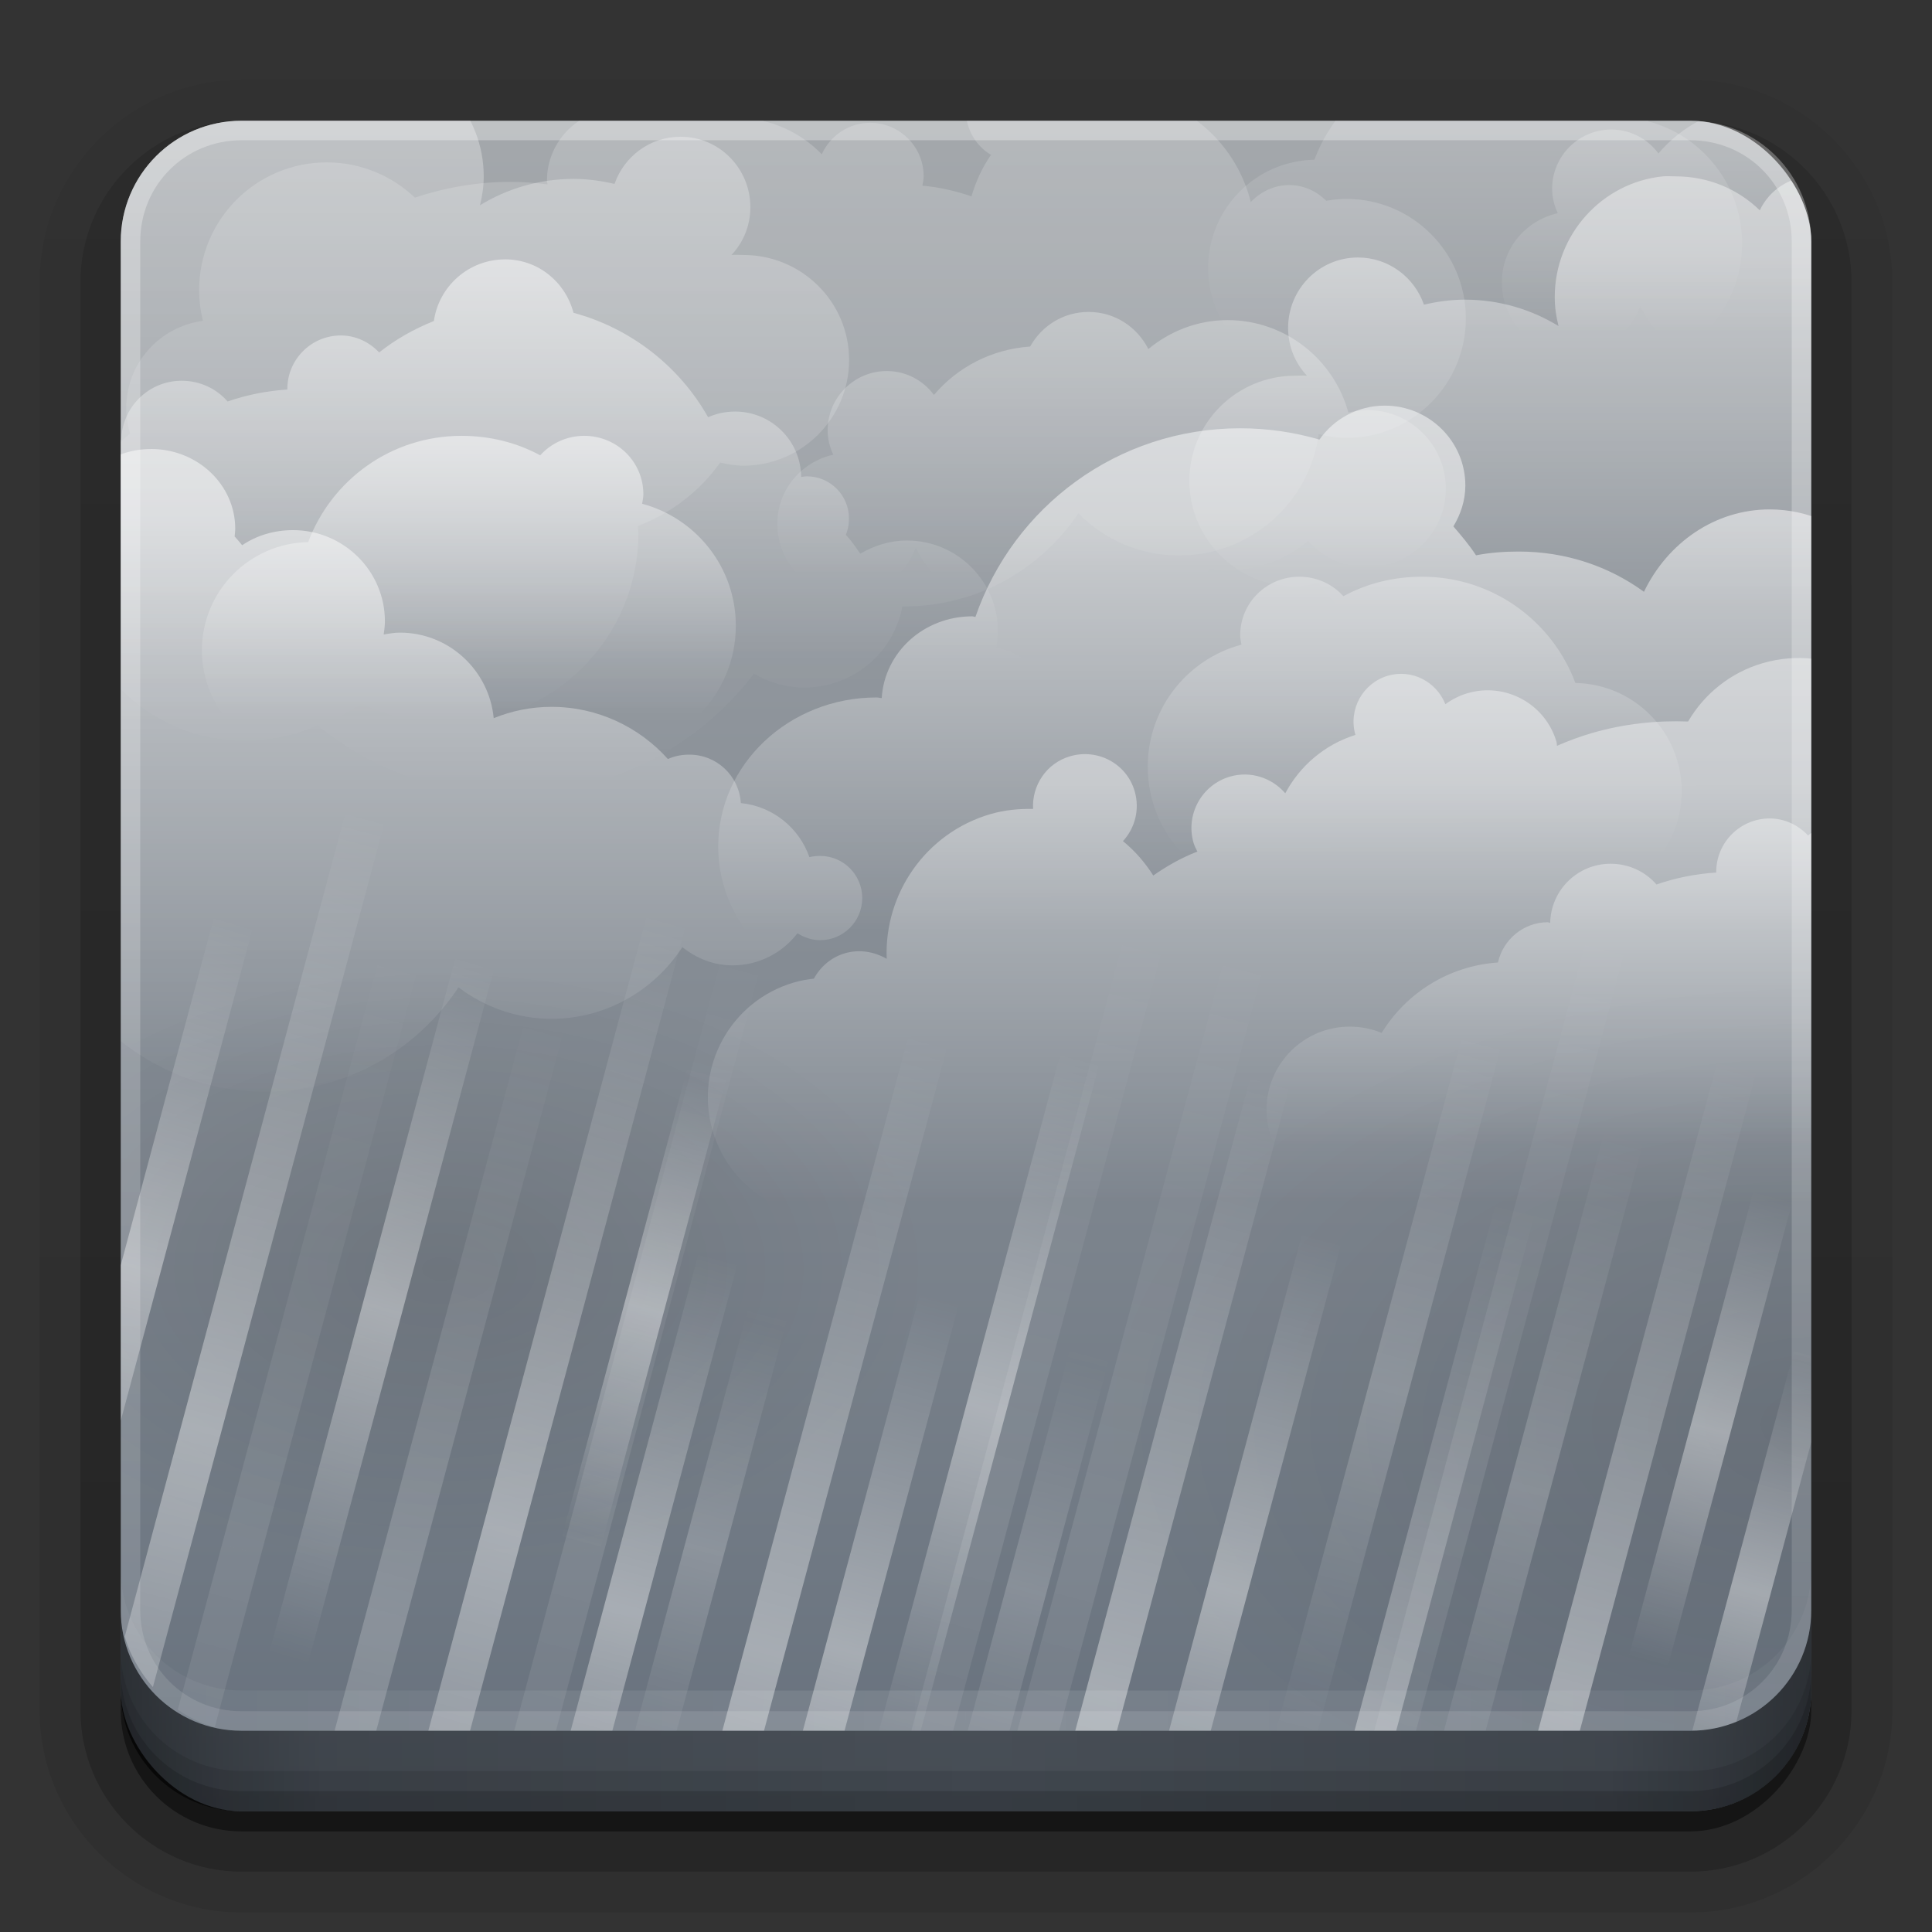 <?xml version="1.0" encoding="UTF-8" standalone="no"?>
<!-- Created with Inkscape (http://www.inkscape.org/) -->
<svg id="svg2408" xmlns:rdf="http://www.w3.org/1999/02/22-rdf-syntax-ns#" xmlns="http://www.w3.org/2000/svg" height="96" width="96" version="1.0" xmlns:cc="http://creativecommons.org/ns#" xmlns:xlink="http://www.w3.org/1999/xlink" xmlns:dc="http://purl.org/dc/elements/1.1/">
 <rect width="100%" height="100%" fill="#333333" stroke="none"/>
 <defs id="defs2410">
  <linearGradient id="ButtonShadow" y2="7.016" gradientUnits="userSpaceOnUse" x2="45.448" gradientTransform="scale(1.006 .994)" y1="92.54" x1="45.448">
   <stop id="stop3750" offset="0"/>
   <stop id="stop3752" style="stop-opacity:.588" offset="1"/>
  </linearGradient>
  <filter id="filter3174" color-interpolation-filters="sRGB">
   <feGaussianBlur id="feGaussianBlur3176" stdDeviation="1.71"/>
  </filter>
  <filter id="filter3794" height="1.384" width="1.384" color-interpolation-filters="sRGB" y="-.192" x="-.192">
   <feGaussianBlur id="feGaussianBlur3796" stdDeviation="5.28"/>
  </filter>
  <linearGradient id="linearGradient3613" y2="138.66" gradientUnits="userSpaceOnUse" x2="48" y1="20.221" x1="48">
   <stop id="stop3739" style="stop-color:#fff" offset="0"/>
   <stop id="stop3741" style="stop-color:#fff;stop-opacity:0" offset="1"/>
  </linearGradient>
  <linearGradient id="ButtonShadow-0" y2="7.016" gradientUnits="userSpaceOnUse" x2="45.448" gradientTransform="matrix(1.006 0 0 .994 100 0)" y1="92.54" x1="45.448">
   <stop id="stop3750-8" offset="0"/>
   <stop id="stop3752-5" style="stop-opacity:.588" offset="1"/>
  </linearGradient>
  <linearGradient id="linearGradient3780" y2="90.239" xlink:href="#ButtonShadow-0" gradientUnits="userSpaceOnUse" x2="32.251" gradientTransform="matrix(1.024 0 0 1.012 -1.143 -98.071)" y1="6.132" x1="32.251"/>
  <linearGradient id="linearGradient3721" y2="90.239" xlink:href="#ButtonShadow-0" gradientUnits="userSpaceOnUse" x2="32.251" gradientTransform="translate(0,-97)" y1="6.132" x1="32.251"/>
  <clipPath id="clipPath4355">
   <rect id="rect4357" style="fill:#fff" rx="6" ry="6" height="80" width="84" y="6" x="6"/>
  </clipPath>
  <radialGradient id="radialGradient4375" gradientUnits="userSpaceOnUse" cy="87.792" cx="48" gradientTransform="matrix(1 -6.7115e-8 8.4282e-8 1.256 110 -24.506)" r="42">
   <stop id="stop4369" style="stop-color:#fff;stop-opacity:.718" offset="0"/>
   <stop id="stop4371" style="stop-color:#fff" offset="1"/>
  </radialGradient>
  <linearGradient id="linearGradient3228" y2="88" spreadMethod="reflect" gradientUnits="userSpaceOnUse" x2="48" y1="88" x1="90">
   <stop id="stop3894" style="stop-opacity:.588" offset="0"/>
   <stop id="stop3896" style="stop-opacity:.471" offset=".118"/>
   <stop id="stop3898" style="stop-opacity:.392" offset=".238"/>
   <stop id="stop3900" style="stop-opacity:.314" offset="1"/>
  </linearGradient>
  <linearGradient id="linearGradient4384-7">
   <stop id="stop4386-8" style="stop-color:#fff" offset="0"/>
   <stop id="stop4388-2" style="stop-color:#fff;stop-opacity:0" offset="1"/>
  </linearGradient>
  <linearGradient id="linearGradient4429-5" y2="82.455" xlink:href="#linearGradient4384-7" spreadMethod="reflect" gradientUnits="userSpaceOnUse" x2="112.12" y1="82" x1="48"/>
  <linearGradient id="linearGradient3672" y2="-40" xlink:href="#linearGradient4384-7" gradientUnits="userSpaceOnUse" x2="48" gradientTransform="matrix(1,0,0,-1,0,92)" y1="88" x1="48"/>
  <linearGradient id="linearGradient3218" y2="5.988" gradientUnits="userSpaceOnUse" x2="48" y1="90" x1="48">
   <stop id="stop3702-7" style="stop-color:#66707c" offset="0"/>
   <stop id="stop3704-0" style="stop-color:#a4a8ac" offset="1"/>
  </linearGradient>
  <radialGradient id="radialGradient5156" xlink:href="#linearGradient4864" gradientUnits="userSpaceOnUse" cy="70.319" cx="49.422" gradientTransform="matrix(1 0 0 .618 0 26.859)" r="21.228"/>
  <linearGradient id="linearGradient4864">
   <stop id="stop4866" offset="0"/>
   <stop id="stop4868" style="stop-opacity:0" offset="1"/>
  </linearGradient>
  <linearGradient id="linearGradient5009" y2="35.276" xlink:href="#linearGradient4384-7" spreadMethod="reflect" gradientUnits="userSpaceOnUse" x2="43.27" y1="66.94" x1="42.818"/>
  <linearGradient id="linearGradient4906" y2="51.033" xlink:href="#linearGradient4384-7" spreadMethod="reflect" gradientUnits="userSpaceOnUse" x2="49.649" y1="69.251" x1="49.649"/>
  <linearGradient id="linearGradient4900" y2="35.249" xlink:href="#linearGradient4384-7" spreadMethod="reflect" gradientUnits="userSpaceOnUse" x2="73.867" y1="66.903" x1="73.867"/>
  <linearGradient id="linearGradient4892" y2="28.449" xlink:href="#linearGradient4384-7" spreadMethod="reflect" gradientUnits="userSpaceOnUse" x2="97.049" gradientTransform="translate(-.966 .259)" y1="60.691" x1="97.049"/>
  <linearGradient id="linearGradient4896" y2="38.526" xlink:href="#linearGradient4384-7" spreadMethod="reflect" gradientUnits="userSpaceOnUse" x2="87.27" y1="70.558" x1="87.27"/>
  <linearGradient id="linearGradient4890" y2="31.981" xlink:href="#linearGradient4384-7" spreadMethod="reflect" gradientUnits="userSpaceOnUse" x2="27.484" gradientTransform="translate(-.448 2.191)" y1="63.802" x1="27.484"/>
  <linearGradient id="linearGradient4910" y2="39.915" xlink:href="#linearGradient4384-7" spreadMethod="reflect" gradientUnits="userSpaceOnUse" x2="34.689" y1="57.868" x1="34.176"/>
  <linearGradient id="linearGradient4902" y2="36.758" xlink:href="#linearGradient4384-7" spreadMethod="reflect" gradientUnits="userSpaceOnUse" x2="64.448" y1="54.933" x1="64.448"/>
  <linearGradient id="linearGradient4894" y2="34.626" xlink:href="#linearGradient4384-7" spreadMethod="reflect" gradientUnits="userSpaceOnUse" x2="99.48" y1="46.581" x1="99.48"/>
  <linearGradient id="linearGradient3222" y2="39.915" xlink:href="#linearGradient4384-7" spreadMethod="reflect" gradientUnits="userSpaceOnUse" x2="34.689" gradientTransform="translate(-12.109 1.174)" y1="57.868" x1="34.176"/>
  <linearGradient id="linearGradient3998" y2="35.276" xlink:href="#linearGradient4384-7" spreadMethod="reflect" gradientUnits="userSpaceOnUse" x2="43.27" gradientTransform="translate(-4.502 6.383)" y1="66.94" x1="42.818"/>
  <linearGradient id="linearGradient4002" y2="44.44" xlink:href="#linearGradient4384-7" spreadMethod="reflect" gradientUnits="userSpaceOnUse" x2="56.461" gradientTransform="translate(12.247 7.071)" y1="56.037" x1="56.461"/>
  <linearGradient id="linearGradient4006" y2="44.44" xlink:href="#linearGradient4384-7" spreadMethod="reflect" gradientUnits="userSpaceOnUse" x2="56.461" gradientTransform="translate(47.021 -2.246)" y1="56.037" x1="56.461"/>
  <linearGradient id="linearGradient4010" y2="51.033" xlink:href="#linearGradient4384-7" spreadMethod="reflect" gradientUnits="userSpaceOnUse" x2="49.649" gradientTransform="translate(33.858 -20.46)" y1="69.251" x1="49.649"/>
  <linearGradient id="linearGradient4014" y2="51.033" xlink:href="#linearGradient4384-7" spreadMethod="reflect" gradientUnits="userSpaceOnUse" x2="49.649" gradientTransform="translate(41.914 -17.442)" y1="69.251" x1="49.649"/>
  <linearGradient id="linearGradient4018" y2="36.758" xlink:href="#linearGradient4384-7" spreadMethod="reflect" gradientUnits="userSpaceOnUse" x2="64.448" gradientTransform="translate(-3.656 13.403)" y1="54.933" x1="64.448"/>
  <linearGradient id="linearGradient4022" y2="44.44" xlink:href="#linearGradient4384-7" spreadMethod="reflect" gradientUnits="userSpaceOnUse" x2="56.461" gradientTransform="translate(-9.729 -1.534)" y1="56.037" x1="56.461"/>
  <linearGradient id="linearGradient4026" y2="44.44" xlink:href="#linearGradient4384-7" spreadMethod="reflect" gradientUnits="userSpaceOnUse" x2="56.461" gradientTransform="translate(-3.725 9.28)" y1="56.037" x1="56.461"/>
  <linearGradient id="linearGradient4030" y2="35.249" xlink:href="#linearGradient4384-7" spreadMethod="reflect" gradientUnits="userSpaceOnUse" x2="73.867" gradientTransform="translate(-2.778 -6.503)" y1="66.903" x1="73.867"/>
  <linearGradient id="linearGradient4034" y2="35.249" xlink:href="#linearGradient4384-7" spreadMethod="reflect" gradientUnits="userSpaceOnUse" x2="73.867" gradientTransform="translate(-43.347 4.368)" y1="66.903" x1="73.867"/>
  <linearGradient id="linearGradient4038" y2="35.249" xlink:href="#linearGradient4384-7" spreadMethod="reflect" gradientUnits="userSpaceOnUse" x2="73.867" gradientTransform="translate(-26.926 -.032)" y1="66.903" x1="73.867"/>
  <linearGradient id="linearGradient4042" y2="35.249" xlink:href="#linearGradient4384-7" spreadMethod="reflect" gradientUnits="userSpaceOnUse" x2="73.867" gradientTransform="translate(14.35 -12.127)" y1="66.903" x1="73.867"/>
  <linearGradient id="linearGradient4046" y2="35.249" xlink:href="#linearGradient4384-7" spreadMethod="reflect" gradientUnits="userSpaceOnUse" x2="73.867" gradientTransform="translate(-7.866 -6.175)" y1="66.903" x1="73.867"/>
  <linearGradient id="linearGradient4054" y2="35.276" xlink:href="#linearGradient4384-7" spreadMethod="reflect" gradientUnits="userSpaceOnUse" x2="43.27" gradientTransform="translate(14.11 2.431)" y1="66.94" x1="42.818"/>
  <linearGradient id="linearGradient4058" y2="51.033" xlink:href="#linearGradient4384-7" spreadMethod="reflect" gradientUnits="userSpaceOnUse" x2="49.649" gradientTransform="translate(28.719 -8.73)" y1="69.251" x1="49.649"/>
  <linearGradient id="linearGradient3984" y2="56.865" xlink:href="#linearGradient4384-7" gradientUnits="userSpaceOnUse" x2="76.758" gradientTransform="matrix(-1 0 0 1 88.942 -20.675)" y1="27.41" x1="76.758"/>
  <linearGradient id="linearGradient3860-8-4" y2="91.666" xlink:href="#linearGradient4384-7" gradientUnits="userSpaceOnUse" x2="46.77" gradientTransform="translate(10 -63)" y1="78.496" x1="46.77"/>
  <linearGradient id="linearGradient3953-72" y2="76.55" xlink:href="#linearGradient4384-7" gradientUnits="userSpaceOnUse" x2="75.918" gradientTransform="translate(-5 -60)" y1="63.139" x1="75.918"/>
  <linearGradient id="linearGradient3852-0-0" y2="73.401" xlink:href="#linearGradient4384-7" gradientUnits="userSpaceOnUse" x2="29.3" gradientTransform="matrix(-1 0 0 1 96.25 -27)" y1="52.948" x1="29.3"/>
  <linearGradient id="linearGradient4104" y2="44.721" xlink:href="#linearGradient4384-7" gradientUnits="userSpaceOnUse" x2="38.535" gradientTransform="translate(-1.977 -5.023)" y1="8.633" x1="38.535"/>
  <linearGradient id="linearGradient3844-1-5" y2="86.111" xlink:href="#linearGradient4384-7" gradientUnits="userSpaceOnUse" x2="35.838" gradientTransform="translate(-23,-31)" y1="56.924" x1="35.838"/>
  <linearGradient id="linearGradient3828-0-06" y2="38.688" xlink:href="#linearGradient4384-7" gradientUnits="userSpaceOnUse" x2="45.967" gradientTransform="translate(-24.723 -5.767)" y1="18.874" x1="45.967"/>
  <linearGradient id="linearGradient3836-6" y2="44.915" xlink:href="#linearGradient4384-7" gradientUnits="userSpaceOnUse" x2="76.758" gradientTransform="translate(12.348 -14.675)" y1="27.41" x1="76.758"/>
  <linearGradient id="linearGradient3872-4" y2="33.077" xlink:href="#linearGradient4384-7" gradientUnits="userSpaceOnUse" x2="45.634" gradientTransform="matrix(-.96 .279 .279 .96 101.44 15.295)" y1="13.056" x1="39.819"/>
  <linearGradient id="linearGradient3868-5-2" y2="76.55" xlink:href="#linearGradient4384-7" gradientUnits="userSpaceOnUse" x2="75.918" gradientTransform="translate(-55 -41)" y1="63.139" x1="75.918"/>
  <linearGradient id="linearGradient4209" y2="91.666" xlink:href="#linearGradient4384-7" gradientUnits="userSpaceOnUse" x2="46.77" gradientTransform="translate(46 -75)" y1="78.496" x1="46.77"/>
  <linearGradient id="linearGradient4238-9" y2="76.55" xlink:href="#linearGradient4384-7" gradientUnits="userSpaceOnUse" x2="75.918" gradientTransform="matrix(-1 0 0 1 148.59 -34)" y1="63.139" x1="75.918"/>
  <linearGradient id="linearGradient3546" y2="38.688" xlink:href="#linearGradient4384-7" gradientUnits="userSpaceOnUse" x2="45.967" gradientTransform="translate(46.277 18.233)" y1="18.874" x1="45.967"/>
  <clipPath id="clipPath4929">
   <rect id="rect4931" style="fill:#f0f" rx="6" ry="6" height="80" width="84" y="6" x="6"/>
  </clipPath>
 </defs>
 <g id="layer2" style="display:none">
  <rect id="rect3745" style="opacity:.9;filter:url(#filter3174);fill:url(#ButtonShadow)" rx="6" ry="6" height="85" width="86" y="7" x="5"/>
 </g>
 <g id="layer3">
  <path id="path3786" style="opacity:0.08;fill:url(#linearGradient3780)" d="m12-95.031c-5.511 0-10.031 4.52-10.031 10.031v71c0 5.511 4.52 10.031 10.031 10.031h72c5.511 0 10.031-4.52 10.031-10.031v-71c0-5.511-4.52-10.031-10.031-10.031h-72z" transform="scale(1,-1)"/>
  <path id="path3778" style="opacity:.1;fill:url(#linearGradient3780)" d="m12-94.031c-4.972 0-9.031 4.06-9.031 9.031v71c0 4.972 4.06 9.031 9.031 9.031h72c4.972 0 9.031-4.06 9.031-9.031v-71c0-4.972-4.06-9.031-9.031-9.031h-72z" transform="scale(1,-1)"/>
  <path id="path3770" style="opacity:.2;fill:url(#linearGradient3780)" d="m12-93c-4.409 0-8 3.591-8 8v71c0 4.409 3.591 8 8 8h72c4.409 0 8-3.591 8-8v-71c0-4.409-3.591-8-8-8h-72z" transform="scale(1,-1)"/>
  <rect id="rect3723" style="opacity:.3;fill:url(#linearGradient3780)" transform="scale(1,-1)" rx="7" ry="7" height="85" width="86" y="-92" x="5"/>
  <rect id="rect3716" style="opacity:.45;fill:url(#linearGradient3721)" transform="scale(1,-1)" rx="6" ry="6" height="84" width="84" y="-91" x="6"/>
 </g>
 <g id="layer1">
  <rect id="rect2419" style="fill:url(#linearGradient3218)" rx="6" ry="6" height="84" width="84" y="6" x="6"/>
  <path id="rect4359" style="opacity:.2;fill:url(#radialGradient4375)" d="m120.78 6.125c-2.74 0.558-4.78 2.966-4.78 5.875v68c0 3.324 2.676 6 6 6h72c3.324 0 6-2.676 6-6v-68c0-2.909-2.042-5.317-4.781-5.875 2.205 0.536 3.812 2.491 3.812 4.875v68c0 2.805-2.226 5.031-5.031 5.031h-72c-2.805 0-5.031-2.226-5.031-5.031v-68c0-2.384 1.607-4.339 3.812-4.875z"/>
  <path id="path4412" style="opacity:.15" d="m6 100v1c0 3.324 2.676 6 6 6h72c3.324 0 6-2.676 6-6v-1c0 3.324-2.676 6-6 6h-72c-3.324 0-6-2.676-6-6z"/>
 </g>
 <g id="layer5" style="display:none">
  <rect id="rect3171" style="opacity:.1;filter:url(#filter3794);stroke:#fff;stroke-linecap:round;stroke-width:.5;fill:url(#linearGradient3613)" clip-path="url(#clipPath4355)" rx="12" ry="12" height="62" width="66" y="15" x="15"/>
 </g>
 <g id="layer7">
  <g id="g4062" clip-path="url(#clipPath4929)">
   <path id="path4876" style="opacity:.1;color:#000000;fill:url(#radialGradient5156)" d="m70.651 70.319a21.228 13.12 0 1 1 -42.457 0 21.228 13.12 0 1 1 42.457 0z" transform="matrix(1.681 0 0 1.681 7.214 -47.445)"/>
   <path id="path4880" style="opacity:.1;color:#000000;fill:url(#radialGradient5156)" d="m70.651 70.319a21.228 13.12 0 1 1 -42.457 0 21.228 13.12 0 1 1 42.457 0z" transform="matrix(1.611 0 0 1.611 -47.716 -20.258)"/>
   <path id="path4872" style="opacity:.1;color:#000000;fill:url(#radialGradient5156)" d="m70.651 70.319a21.228 13.12 0 1 1 -42.457 0 21.228 13.12 0 1 1 42.457 0z" transform="matrix(1.138 0 0 1.138 -34.32 -16.97)"/>
   <rect id="rect4800" style="opacity:.4;color:#000000;fill:url(#linearGradient5009)" transform="rotate(15)" height="64" width="2" y="34.94" x="42.818"/>
   <rect id="rect4818" style="opacity:.4;color:#000000;fill:url(#linearGradient4906)" transform="rotate(15)" height="36" width="2" y="51.251" x="49.649"/>
   <rect id="rect4822" style="opacity:.4;color:#000000;fill:url(#linearGradient4900)" transform="rotate(15)" height="64" width="2" y="34.903" x="73.867"/>
   <rect id="rect4826" style="opacity:.4;color:#000000;fill:url(#linearGradient4892)" transform="rotate(15)" height="64" width="2" y="28.95" x="96.083"/>
   <rect id="rect4830" style="opacity:.4;color:#000000;fill:url(#linearGradient4896)" transform="rotate(15)" height="64" width="2" y="38.558" x="87.27"/>
   <rect id="rect4834" style="opacity:.4;color:#000000;fill:url(#linearGradient4890)" transform="rotate(15)" height="64" width="2" y="33.993" x="27.035"/>
   <rect id="rect4842" style="opacity:.4;color:#000000;fill:url(#linearGradient4910)" transform="rotate(15)" height="36" width="2" y="39.868" x="34.176"/>
   <rect id="rect4846" style="opacity:.4;color:#000000;fill:url(#linearGradient4902)" transform="rotate(15)" height="36" width="2" y="36.933" x="64.448"/>
   <rect id="rect4854" style="opacity:.4;color:#000000;fill:url(#linearGradient4894)" transform="rotate(15)" height="24" width="2" y="34.581" x="99.48"/>
   <rect id="rect3220" style="opacity:.4;color:#000000;fill:url(#linearGradient3222)" transform="rotate(15)" height="36" width="2" y="41.042" x="22.067"/>
   <rect id="rect3224" style="opacity:.2;color:#000000;fill:url(#linearGradient3998)" transform="rotate(15)" height="64" width="2" y="41.322" x="38.317"/>
   <rect id="rect4000" style="opacity:0.18;color:#000000;fill:url(#linearGradient4002)" transform="rotate(15)" height="24" width="2" y="51.108" x="68.709"/>
   <rect id="rect4004" style="opacity:.4;color:#000000;fill:url(#linearGradient4006)" transform="rotate(15)" height="24" width="2" y="41.791" x="103.48"/>
   <rect id="rect4008" style="opacity:.2;color:#000000;fill:url(#linearGradient4010)" transform="rotate(15)" height="36" width="2" y="30.79" x="83.507"/>
   <rect id="rect4012" style="opacity:.2;color:#000000;fill:url(#linearGradient4014)" transform="rotate(15)" height="36" width="2" y="33.808" x="91.563"/>
   <rect id="rect4016" style="opacity:.4;color:#000000;fill:url(#linearGradient4018)" transform="rotate(15)" height="36" width="2" y="50.336" x="60.792"/>
   <rect id="rect4020" style="opacity:.4;color:#000000;fill:url(#linearGradient4022)" transform="rotate(15)" height="24" width="2" y="42.503" x="46.733"/>
   <rect id="rect4024" style="opacity:.2;color:#000000;fill:url(#linearGradient4026)" transform="rotate(15)" height="24" width="2" y="53.318" x="52.736"/>
   <rect id="rect4028" style="opacity:.1;color:#000000;fill:url(#linearGradient4030)" transform="rotate(15)" height="64" width="2" y="28.4" x="71.089"/>
   <rect id="rect4032" style="opacity:.1;color:#000000;fill:url(#linearGradient4034)" transform="rotate(15)" height="64" width="2" y="39.27" x="30.52"/>
   <rect id="rect4036" style="opacity:.1;color:#000000;fill:url(#linearGradient4038)" transform="rotate(15)" height="64" width="2" y="34.871" x="46.941"/>
   <rect id="rect4040" style="opacity:.1;color:#000000;fill:url(#linearGradient4042)" transform="rotate(15)" height="64" width="2" y="22.775" x="88.217"/>
   <rect id="rect4044" style="opacity:.1;color:#000000;fill:url(#linearGradient4046)" transform="rotate(15)" height="64" width="2" y="28.728" x="66.001"/>
   <rect id="rect4052" style="opacity:.4;color:#000000;fill:url(#linearGradient4054)" transform="rotate(15)" height="64" width="2" y="37.371" x="56.928"/>
   <rect id="rect4056" style="opacity:.4;color:#000000;fill:url(#linearGradient4058)" transform="rotate(15)" height="36" width="2" y="42.52" x="78.368"/>
   <path id="path4203" style="opacity:.3;color:#000000;fill:url(#linearGradient3984)" d="m18.661 2.763c3.026 0.307 5.375 2.893 5.375 6 0 0.502-0.071 0.971-0.188 1.438 1.356-0.829 2.951-1.312 4.656-1.312 0.697 0 1.38 0.099 2.031 0.25 0.475-1.363 1.757-2.344 3.281-2.344 1.927 0 3.469 1.573 3.469 3.5 0 0.923-0.352 1.751-0.938 2.375 0.196-0.022 0.391 0 0.594 0 2.891 0 5.25 2.328 5.25 5.219s-2.359 5.25-5.25 5.25c-0.404 0-0.779-0.07-1.156-0.156-1.012 1.427-2.436 2.519-4.094 3.156 0.004 0.115 0.031 0.227 0.031 0.344 0 5.242-4.258 9.469-9.5 9.469-1.53 0-2.97-0.357-4.25-1-2.625 1.783-5.806 2.844-9.219 2.844-6.839 0-12.693-4.205-15.156-10.156-4.785-0.597-8.5-4.647-8.5-9.594 0-5.357 4.33-9.719 9.688-9.719 1.159 0 2.282 0.221 3.312 0.594 0.854-0.731 1.789-1.393 2.781-1.938-0.083-0.233-0.156-0.488-0.156-0.75 0-1.233 1.017-2.219 2.25-2.219 0.948 0 1.77 0.572 2.094 1.406 1.057-0.243 2.157-0.406 3.281-0.438 0.31-1.286 1.463-2.219 2.844-2.219 1.174 0 2.189 0.69 2.656 1.688 1.079-1.054 2.554-1.688 4.188-1.688 0.207 0 0.423-0.02 0.625 0z"/>
   <path id="path3724" style="opacity:.3;color:#000000;fill:url(#linearGradient3860-8-4)" d="m54.094 15.5c-1.259 0-2.334 0.692-2.906 1.719-1.918 0.133-3.611 1.025-4.781 2.406-0.534-0.72-1.378-1.188-2.344-1.188-1.619 0-2.938 1.319-2.938 2.938 0 0.444 0.104 0.841 0.281 1.219-1.589 0.357-2.781 1.741-2.781 3.438 0 1.966 1.566 3.562 3.531 3.562 1.544 0 2.851-1 3.344-2.375 1.141 2.241 3.467 3.781 6.155 3.781 1.095 0 2.142-0.265 3.062-0.719 0.572 0.527 1.348 0.844 2.188 0.844 1.657 0 2.985-1.264 3.156-2.875 0.309 0.047 0.615 0.094 0.938 0.094 1.517 0 2.921-0.565 4-1.469 0.716 0.81 1.771 1.312 2.938 1.312 2.158 0 3.906-1.748 3.906-3.906 0-2.158-1.748-3.906-3.906-3.906-0.316 0-0.643 0.054-0.938 0.125-0.716-2.64-3.134-4.594-6-4.594-1.501 0-2.864 0.551-3.938 1.438-0.552-1.092-1.661-1.844-2.968-1.844z"/>
   <path id="path3874" style="opacity:.2;color:#000000;fill:url(#linearGradient3953-72)" d="m72.938 2.656c-3.501 0-6.464 2.186-7.625 5.281-2.923 0.052-5.281 2.44-5.281 5.375 0 2.968 2.407 5.375 5.375 5.375 1.175 0 2.24-0.391 3.125-1.031 1.274 0.821 2.778 1.312 4.406 1.312 0.412 0 0.823-0.035 1.219-0.094 0.461 0.558 1.157 0.938 1.938 0.938 1.11 0 2.043-0.72 2.375-1.719 0.573 0.172 1.183 0.281 1.812 0.281 3.469 0 6.281-2.812 6.281-6.281 0-2.905-1.978-5.345-4.656-6.062 0.025-0.153 0.062-0.309 0.062-0.469 0-1.619-1.319-2.906-2.938-2.906-0.866 0-1.651 0.371-2.188 0.969-1.157-0.628-2.497-0.968-3.906-0.968z"/>
   <path id="path3646" style="opacity:.5;color:#000000;fill:url(#linearGradient3852-0-0)" d="m68.812 20.156c2.197 0 4 1.772 4 3.969 0 0.748-0.235 1.434-0.594 2.031 0.396 0.462 0.791 0.925 1.125 1.438 0.682-0.136 1.401-0.188 2.125-0.188 2.342 0 4.486 0.739 6.219 2 1.175-2.437 3.529-4.094 6.25-4.094 3.893 0 7.062 3.393 7.062 7.594 0 1.912-0.671 3.664-1.75 5 1.429 1.65 2.312 3.8 2.312 6.125 0 5.242-4.385 9.469-9.781 9.469-1.879 0-3.635-0.513-5.125-1.406-1.159 1.315-2.67 2.351-4.375 2.906-2.579 2.694-6.226 4.375-10.25 4.375-4.297 0-8.152-1.917-10.75-4.938-1.905-0.366-3.628-1.272-5.031-2.5-0.156 0.011-0.31 0.031-0.469 0.031-2.11 0-3.986-1.022-5.156-2.594-0.347 0.044-0.703 0.094-1.062 0.094-4.355 0-7.875-3.321-7.875-7.406 0-4.085 3.52-7.406 7.875-7.406 0.084 0 0.167 0.029 0.25 0.031 0.138-2.271 2.084-4.062 4.5-4.062 0.055 0 0.102 0.029 0.156 0.031 1.891-5.466 7.047-9.375 13.156-9.375 1.366 0 2.689 0.197 3.938 0.562 0.719-1.026 1.902-1.688 3.25-1.688z"/>
   <path id="path3686" style="opacity:.2;color:#000000;fill:url(#linearGradient4104)" d="m50.585 2.914c-1.426 0-2.594 1.136-2.594 2.562 0 0.942 0.496 1.768 1.25 2.219-0.43 0.623-0.752 1.318-0.969 2.062-0.78-0.265-1.587-0.458-2.438-0.531 0.028-0.154 0.062-0.307 0.062-0.469 0-1.465-1.192-2.656-2.656-2.656-1.073 0-1.989 0.646-2.406 1.562-1.062-1.086-2.526-1.778-4.156-1.812 0-1.31-1.065-2.375-2.375-2.375-1.234 0-2.229 0.952-2.344 2.156-0.377-0.136-0.795-0.219-1.219-0.219-1.966 0-3.562 1.597-3.562 3.562 0 0.064 0.028 0.124 0.031 0.188-0.608-0.078-1.217-0.125-1.844-0.125-1.669 0-3.248 0.285-4.75 0.781-1.139-1.08-2.682-1.75-4.375-1.75-3.507 0-6.344 2.836-6.344 6.344 0 0.526 0.067 1.042 0.188 1.531-2.156 0.282-3.812 2.111-3.812 4.344 0 0.438 0.068 0.85 0.188 1.25-0.218 0.19-0.427 0.383-0.625 0.594-0.876-0.75-2.014-1.219-3.281-1.219-2.736 0-4.938 2.129-4.938 4.75s2.201 4.75 4.938 4.75c0.411 0 0.806-0.066 1.188-0.156 0.961 3.771 4.366 6.562 8.438 6.562 1.28 0 2.499-0.286 3.594-0.781 2.622 2.144 5.943 3.438 9.594 3.438 4.933 0 9.314-2.361 12.094-6 0.734 0.43 1.588 0.688 2.5 0.688 2.427 0 4.45-1.727 4.875-4.031 0.031 0 0.063 0 0.094 0 3.613 0 6.775-1.841 8.656-4.625 1.268 1.3 3.041 2.094 5 2.094 3.537 0 6.481-2.619 6.938-6.031 0.446 0.107 0.896 0.188 1.375 0.188 3.276 0 5.938-2.661 5.938-5.938s-2.661-5.938-5.938-5.938c-0.342 0-0.674 0.038-1 0.094-0.492-0.49-1.135-0.781-1.844-0.781-0.733 0-1.408 0.323-1.906 0.844-0.775-3.132-3.596-5.469-6.969-5.469-0.734 0-1.427 0.139-2.094 0.344-0.266-1.143-1.276-2-2.5-2z"/>
   <path id="path3739" style="opacity:.5;color:#000000;fill:url(#linearGradient3844-1-5)" d="m7.5 22.312c-0.95 0-1.829 0.306-2.531 0.812-0.58-0.089-1.176-0.156-1.781-0.156-2.644 0-5.05 0.916-7 2.406-0.225-0.036-0.452-0.062-0.688-0.062-2.312 0-4.188 1.772-4.188 3.969 0 0.824 0.267 1.584 0.719 2.219-0.268 0.978-0.406 2-0.406 3.062 0 1.073 0.133 2.107 0.406 3.094-0.62-0.279-1.307-0.438-2.031-0.438-2.736 0-4.938 2.201-4.938 4.938s2.201 4.969 4.938 4.969c0.366 0 0.719-0.05 1.062-0.125-0.001 0.041 0 0.084 0 0.125 0 4.317 3.496 7.812 7.812 7.812 2.786 0 5.21-1.462 6.594-3.656 2.041 1.841 4.754 2.969 7.719 2.969 4.015 0 7.533-2.072 9.594-5.188 1.294 0.971 2.882 1.562 4.625 1.562 2.725 0 5.119-1.435 6.5-3.562 0.693 0.556 1.542 0.906 2.5 0.906 1.309 0 2.479-0.629 3.219-1.594 0.323 0.203 0.715 0.344 1.125 0.344 1.156 0 2.094-0.937 2.094-2.094s-0.937-2.094-2.094-2.094c-0.181 0-0.364 0.019-0.531 0.062-0.508-1.456-1.82-2.527-3.407-2.688-0.086-1.348-1.192-2.406-2.562-2.406-0.381 0-0.737 0.07-1.062 0.219-1.418-1.583-3.488-2.594-5.781-2.594-1.024 0-1.98 0.201-2.875 0.562-0.224-2.373-2.224-4.25-4.656-4.25-0.28 0-0.546 0.047-0.812 0.094 0.032-0.218 0.062-0.43 0.062-0.656 0-2.505-2.057-4.531-4.562-4.531-0.939 0-1.807 0.261-2.531 0.75-0.125-0.148-0.243-0.296-0.375-0.438 0.012-0.123 0.031-0.249 0.031-0.375 0-2.197-1.875-3.969-4.188-3.969z"/>
   <path id="path3772" style="opacity:.5;color:#000000;fill:url(#linearGradient3828-0-06)" d="m25.09 12.889c-1.795 0-3.287 1.335-3.531 3.062-0.99 0.398-1.896 0.908-2.719 1.562-0.483-0.508-1.149-0.844-1.906-0.844-1.465 0-2.656 1.192-2.656 2.656 0 0.011-0 0.021 0 0.031-1.036 0.068-2.027 0.267-2.969 0.594-0.55-0.637-1.373-1.031-2.281-1.031-1.637 0-2.967 1.308-3 2.938-0.043-0.002-0.081-0.031-0.125-0.031-1.204 0-2.223 0.87-2.469 2-2.454 0.166-4.563 1.52-5.781 3.5-0.493-0.208-1.025-0.312-1.594-0.312-2.274 0-4.125 1.851-4.125 4.125s1.851 4.094 4.125 4.094c0.534 0 1.032-0.096 1.5-0.281 1.286 2.183 3.658 3.625 6.375 3.625 0.878 0 1.719-0.157 2.5-0.438 2.086 2.41 5.156 3.938 8.594 3.938 3.574 0 6.758-1.641 8.844-4.219 1.215 1.383 2.983 2.281 4.969 2.281 1.545 0 2.967-0.552 4.094-1.438 1.058 0.549 2.257 0.875 3.531 0.875 1.549 0 2.981-0.461 4.188-1.25 0.498 0.257 1.057 0.406 1.656 0.406 1.743 0 3.213-1.236 3.562-2.875 0.236 1.54 1.55 2.719 3.156 2.719 1.773 0 3.219-1.415 3.219-3.188 0-1.615-1.197-2.962-2.75-3.188 0.046-0.259 0.094-0.541 0.094-0.812 0-2.505-2.026-4.531-4.531-4.531-0.84 0-1.638 0.258-2.312 0.656-0.224-0.32-0.45-0.656-0.719-0.938 0.106-0.25 0.156-0.523 0.156-0.812 0-1.156-0.937-2.094-2.094-2.094-0.093 0-0.191 0.019-0.281 0.031-0.017-1.797-1.48-3.25-3.281-3.25-0.477 0-0.935 0.098-1.344 0.281-1.425-2.523-3.828-4.415-6.688-5.188-0.401-1.526-1.754-2.656-3.406-2.656z"/>
   <path id="path3671" style="opacity:.4;color:#000000;fill:url(#linearGradient3836-6)" d="m82.629 8.763c-3.026 0.307-5.375 2.893-5.375 6 0 0.502 0.071 0.971 0.188 1.438-1.356-0.829-2.951-1.312-4.656-1.312-0.697 0-1.38 0.099-2.031 0.25-0.475-1.363-1.757-2.344-3.281-2.344-1.927 0-3.469 1.573-3.469 3.5 0 0.923 0.352 1.751 0.938 2.375-0.196-0.022-0.391 0-0.594 0-2.891 0-5.25 2.328-5.25 5.219s2.359 5.25 5.25 5.25c0.404 0 0.779-0.07 1.156-0.156 1.012 1.427 2.436 2.519 4.094 3.156-0.004 0.115-0.031 0.227-0.031 0.344 0 5.242 4.258 9.469 9.5 9.469 1.53 0 2.97-0.357 4.25-1 2.625 1.783 5.806 2.844 9.219 2.844 6.839 0 12.693-4.205 15.156-10.156 4.785-0.597 8.5-4.647 8.5-9.594 0-5.357-4.33-9.719-9.688-9.719-1.159 0-2.282 0.221-3.312 0.594-0.854-0.731-1.789-1.393-2.781-1.938 0.083-0.233 0.156-0.488 0.156-0.75 0-1.233-1.017-2.219-2.25-2.219-0.948 0-1.77 0.572-2.094 1.406-1.057-0.243-2.157-0.406-3.281-0.438-0.31-1.286-1.463-2.219-2.844-2.219-1.174 0-2.189 0.69-2.656 1.688-1.079-1.054-2.554-1.688-4.188-1.688-0.207 0-0.423-0.02-0.625 0z"/>
   <path id="path3870" style="opacity:.4;color:#000000;fill:url(#linearGradient3872-4)" d="m53.176 37.577c1.369-0.398 2.808 0.368 3.205 1.738 0.263 0.905 0.016 1.836-0.582 2.479 0.587 0.479 1.09 1.056 1.506 1.71 0.675-0.472 1.396-0.882 2.193-1.19-0.07-0.14-0.146-0.277-0.191-0.433-0.408-1.407 0.404-2.883 1.81-3.292 1.03-0.299 2.09 0.065 2.747 0.829 0.716-1.339 1.93-2.412 3.486-2.9-0.365-1.258 0.36-2.578 1.618-2.943 1.185-0.344 2.406 0.293 2.852 1.417 0.324-0.236 0.702-0.432 1.109-0.55 1.888-0.548 3.866 0.54 4.415 2.428 0.018 0.062 0.008 0.127 0.022 0.189 0.562-0.245 1.133-0.459 1.736-0.634 1.603-0.465 3.198-0.632 4.779-0.574 0.792-1.355 2.087-2.429 3.713-2.901 3.368-0.978 6.883 0.955 7.861 4.323 0.147 0.505 0.226 1.02 0.247 1.523 2.149-0.33 4.25 0.964 4.873 3.108 0.122 0.421 0.172 0.836 0.169 1.253 0.262 0.122 0.517 0.249 0.766 0.396 0.632-0.965 1.594-1.732 2.811-2.086 2.628-0.763 5.335 0.668 6.066 3.184 0.731 2.517-0.789 5.175-3.417 5.939-0.395 0.115-0.792 0.161-1.184 0.181 0.129 3.889-2.362 7.52-6.272 8.655-1.229 0.357-2.479 0.422-3.669 0.252-1.92 2.79-4.748 4.958-8.254 5.977-4.737 1.376-9.603 0.331-13.287-2.389-0.585 0.618-1.333 1.103-2.209 1.357-2.331 0.677-4.755-0.418-5.806-2.512-0.03 0.009-0.06 0.018-0.09 0.026-3.47 1.008-7.02 0.122-9.603-2.027-0.855 1.602-2.336 2.859-4.218 3.405-3.397 0.986-6.954-0.708-8.344-3.857-0.398 0.227-0.808 0.43-1.268 0.564-3.146 0.914-6.444-0.9-7.358-4.046-0.914-3.146 0.9-6.444 4.046-7.358 0.329-0.096 0.658-0.152 0.986-0.189 0.336-0.608 0.872-1.067 1.553-1.264 0.704-0.205 1.442-0.082 2.066 0.279-0.129-3.224 1.929-6.255 5.167-7.195 0.705-0.205 1.409-0.264 2.107-0.254-0.064-1.172 0.667-2.276 1.843-2.618z"/>
   <path id="path3713" style="opacity:.5;color:#000000;fill:url(#linearGradient3868-5-2)" d="m22.938 21.656c-3.501 0-6.464 2.186-7.625 5.281-2.923 0.052-5.281 2.44-5.281 5.375 0 2.968 2.407 5.375 5.375 5.375 1.175 0 2.24-0.391 3.125-1.031 1.274 0.821 2.778 1.312 4.406 1.312 0.412 0 0.823-0.035 1.219-0.094 0.461 0.558 1.157 0.938 1.938 0.938 1.11 0 2.043-0.72 2.375-1.719 0.573 0.172 1.183 0.281 1.812 0.281 3.469 0 6.281-2.812 6.281-6.281 0-2.905-1.978-5.345-4.656-6.062 0.025-0.153 0.062-0.309 0.062-0.469 0-1.619-1.319-2.906-2.938-2.906-0.866 0-1.651 0.371-2.188 0.969-1.157-0.628-2.497-0.969-3.906-0.969z"/>
   <path id="path4207" style="opacity:.3;color:#000000;fill:url(#linearGradient4209)" d="m90.094 3.5c-1.259 0-2.334 0.692-2.906 1.719-1.918 0.133-3.611 1.025-4.781 2.406-0.534-0.72-1.378-1.188-2.344-1.188-1.619 0-2.938 1.319-2.938 2.938 0 0.444 0.104 0.841 0.281 1.219-1.589 0.357-2.781 1.741-2.781 3.438 0 1.966 1.566 3.562 3.531 3.562 1.544 0 2.851-1 3.344-2.375 1.141 2.241 3.467 3.781 6.155 3.781 1.095 0 2.142-0.265 3.062-0.719 0.572 0.527 1.348 0.844 2.188 0.844 1.657 0 2.985-1.264 3.156-2.875 0.309 0.047 0.615 0.094 0.938 0.094 1.517 0 2.921-0.565 4-1.469 0.716 0.81 1.771 1.312 2.938 1.312 2.158 0 3.906-1.748 3.906-3.906 0-2.158-1.748-3.906-3.906-3.906-0.316 0-0.643 0.054-0.938 0.125-0.716-2.64-3.134-4.594-6-4.594-1.501 0-2.864 0.551-3.938 1.438-0.552-1.091-1.662-1.844-2.969-1.844z"/>
   <path id="path4236" style="opacity:.3;color:#000000;fill:url(#linearGradient4238-9)" d="m70.656 28.656c3.501 0 6.464 2.186 7.625 5.281 2.923 0.052 5.281 2.44 5.281 5.375 0 2.968-2.407 5.375-5.375 5.375-1.175 0-2.24-0.391-3.125-1.031-1.274 0.821-2.778 1.312-4.406 1.312-0.412 0-0.823-0.035-1.219-0.094-0.461 0.558-1.157 0.938-1.938 0.938-1.11 0-2.043-0.72-2.375-1.719-0.573 0.172-1.183 0.281-1.812 0.281-3.469 0-6.281-2.812-6.281-6.281 0-2.905 1.978-5.345 4.656-6.062-0.025-0.153-0.062-0.309-0.062-0.469 0-1.619 1.319-2.906 2.938-2.906 0.866 0 1.651 0.371 2.188 0.969 1.157-0.628 2.497-0.969 3.906-0.969z"/>
   <path id="path4240" style="opacity:.5;color:#000000;fill:url(#linearGradient3546)" d="m96.09 36.889c-1.795 0-3.287 1.335-3.531 3.062-0.99 0.398-1.896 0.908-2.719 1.562-0.483-0.508-1.149-0.844-1.906-0.844-1.465 0-2.656 1.192-2.656 2.656 0 0.011-0 0.021 0 0.031-1.036 0.068-2.027 0.267-2.969 0.594-0.55-0.637-1.373-1.031-2.281-1.031-1.637 0-2.967 1.308-3 2.938-0.043-0.002-0.081-0.031-0.125-0.031-1.204 0-2.223 0.87-2.469 2-2.454 0.166-4.563 1.52-5.781 3.5-0.493-0.208-1.025-0.312-1.594-0.312-2.274 0-4.125 1.851-4.125 4.125s1.851 4.094 4.125 4.094c0.534 0 1.032-0.096 1.5-0.281 1.286 2.183 3.658 3.625 6.375 3.625 0.878 0 1.719-0.157 2.5-0.438 2.086 2.41 5.156 3.938 8.594 3.938 3.574 0 6.758-1.641 8.844-4.219 1.215 1.383 2.983 2.281 4.969 2.281 1.545 0 2.967-0.552 4.094-1.438 1.058 0.549 2.257 0.875 3.531 0.875 1.549 0 2.981-0.461 4.188-1.25 0.498 0.257 1.057 0.406 1.656 0.406 1.743 0 3.213-1.236 3.562-2.875 0.236 1.54 1.55 2.719 3.156 2.719 1.773 0 3.219-1.415 3.219-3.188 0-1.615-1.197-2.962-2.75-3.188 0.046-0.259 0.094-0.541 0.094-0.812 0-2.505-2.026-4.531-4.531-4.531-0.84 0-1.638 0.258-2.312 0.656-0.224-0.32-0.45-0.656-0.719-0.938 0.106-0.25 0.156-0.523 0.156-0.812 0-1.156-0.937-2.094-2.094-2.094-0.093 0-0.191 0.019-0.281 0.031-0.017-1.797-1.48-3.25-3.281-3.25-0.477 0-0.935 0.098-1.344 0.281-1.425-2.523-3.828-4.415-6.688-5.188-0.401-1.526-1.754-2.656-3.406-2.656z"/>
  </g>
 </g>
 <g id="layer4">
  <path id="path3888" style="fill:url(#linearGradient3228)" d="m6 80v4c0 3.324 2.676 6 6 6h72c3.324 0 6-2.676 6-6v-4c0 3.324-2.676 6-6 6h-72c-3.324 0-6-2.676-6-6z"/>
  <path id="rect4345" style="opacity:.1;color:#000000" d="m6 82v2c0 3.324 2.676 6 6 6h72c3.324 0 6-2.676 6-6v-2c0 3.324-2.676 6-6 6h-72c-3.324 0-6-2.676-6-6z"/>
  <path id="rect4336" style="opacity:.15;color:#000000" d="m6 83v1c0 3.324 2.676 6 6 6h72c3.324 0 6-2.676 6-6v-1c0 3.324-2.676 6-6 6h-72c-3.324 0-6-2.676-6-6z"/>
 </g>
 <g id="layer8">
  <path id="rect4377" style="opacity:.3;fill:url(#linearGradient3672)" d="m12 86c-3.324 0-6-2.676-6-6v-68c0-3.324 2.676-6 6-6h72c3.324 0 6 2.676 6 6v68c0 3.324-2.676 6-6 6zm0-0.969h72c2.805 0 5.031-2.226 5.031-5.031v-68c0-2.805-2.226-5.031-5.031-5.031h-72c-2.805 0-5.031 2.226-5.031 5.031v68c0 2.805 2.226 5.031 5.031 5.031z"/>
  <path id="rect4414" style="opacity:.1;fill:url(#linearGradient4429-5)" d="m6 78v2c0 3.324 2.676 6 6 6h72c3.324 0 6-2.676 6-6v-2c0 3.324-2.676 6-6 6h-72c-3.324 0-6-2.676-6-6z"/>
 </g>
</svg>
